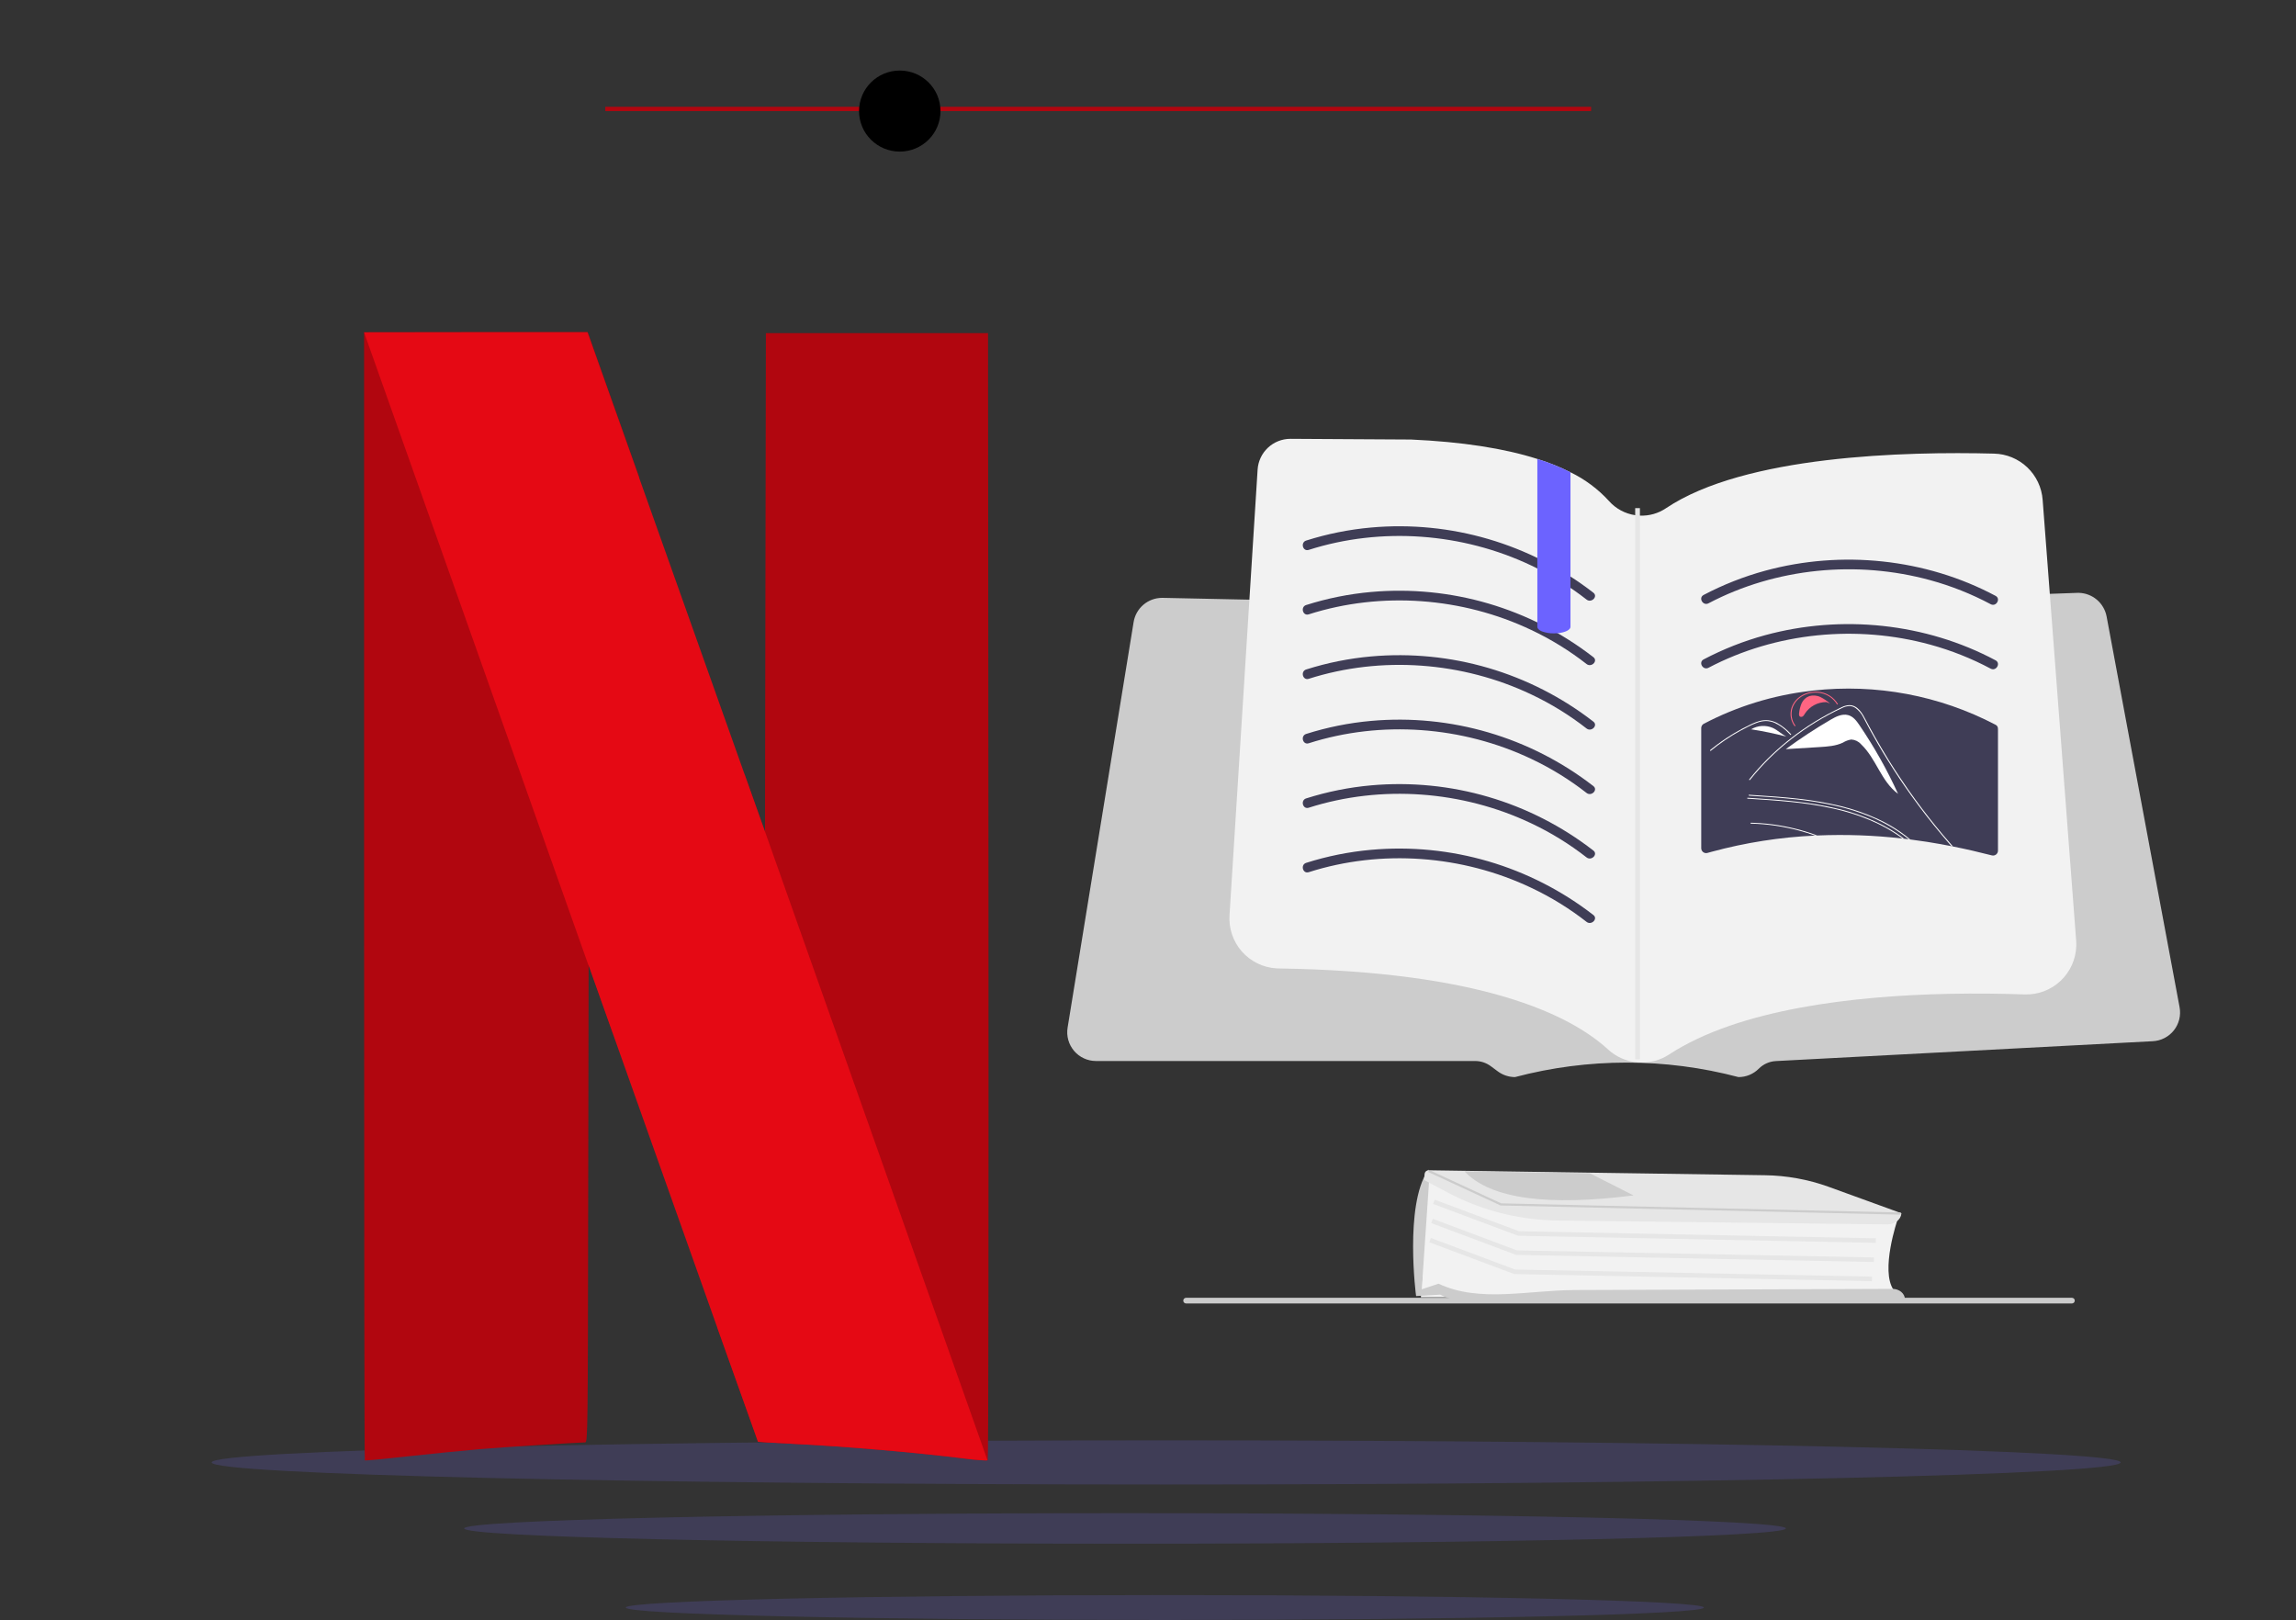<svg width="1009" height="712" viewBox="0 0 1009 712" fill="none" xmlns="http://www.w3.org/2000/svg">
<rect x="0" y="0" width="1009" height="712" fill="#333333" stroke="none"/>
<g id="movie 1" clip-path="url(#clip0_5_55)">
<path id="Vector" d="M699.22 46.936H266V48.811H699.22V46.936Z" fill="#B1060F"/>
<path id="Vector_2" d="M395.411 66.622C405.293 66.622 413.305 58.648 413.305 48.811C413.305 38.974 405.293 31 395.411 31C385.528 31 377.517 38.974 377.517 48.811C377.517 58.648 385.528 66.622 395.411 66.622Z" fill="black"/>
<path id="Vector_3" d="M512.473 652.396C744.142 652.396 931.947 648.054 931.947 642.698C931.947 637.342 744.142 633 512.473 633C280.805 633 93 637.342 93 642.698C93 648.054 280.805 652.396 512.473 652.396Z" fill="#3F3D56"/>
<path id="Vector_4" d="M494.405 678.428C654.791 678.428 784.809 675.422 784.809 671.714C784.809 668.006 654.791 665 494.405 665C334.019 665 204 668.006 204 671.714C204 675.422 334.019 678.428 494.405 678.428Z" fill="#3F3D56"/>
<path id="Vector_5" d="M511.896 711.954C642.73 711.954 748.792 709.502 748.792 706.477C748.792 703.452 642.73 701 511.896 701C381.062 701 275 703.452 275 706.477C275 709.502 381.062 711.954 511.896 711.954Z" fill="#3F3D56"/>
<path id="path4155" d="M336.579 146.391L336.382 255.958L336.186 365.524L327.144 340.089V340.023L315.416 583.939C326.947 616.287 333.106 633.569 333.172 633.635C333.237 633.7 339.79 634.091 347.718 634.482C371.698 635.656 401.445 638.2 424.05 641.004C429.291 641.656 433.747 641.982 434.074 641.722C434.402 641.461 434.467 529.938 434.402 393.828L434.205 146.391L336.579 146.391Z" fill="#B1060F"/>
<path id="path4157" d="M160 146.065V393.763C160 530.003 160.131 641.591 160.328 641.787C160.524 641.982 168.976 641.135 179.198 640.026C189.419 638.917 203.506 637.482 210.517 636.895C221.262 635.982 253.498 633.961 257.168 633.895C258.281 633.895 258.347 628.352 258.478 528.96L258.675 424.024L266.472 445.937C267.651 449.329 268.044 450.372 269.223 453.698L280.952 209.848C278.462 202.87 279.772 206.522 276.955 198.566C267.389 171.631 259.264 148.87 258.937 147.826L258.281 146H160L160 146.065Z" fill="#B1060F"/>
<path id="path5721" d="M160 146.065L258.609 424.22V424.089L266.406 446.003C309.715 568.025 332.975 633.504 333.106 633.635C333.172 633.7 339.724 634.091 347.652 634.482C371.633 635.656 401.379 638.2 423.984 641.004C429.16 641.656 433.681 641.982 433.943 641.722L336.186 365.458V365.524L327.144 340.089C318.299 315.241 312.402 298.61 276.824 198.566C267.258 171.631 259.133 148.87 258.806 147.826L258.15 146H209.075L160 146.065Z" fill="#E50914"/>
<g id="reading 2">
<g id="reading 1">
<path id="Vector_6" d="M668.423 570.129C660.492 569.565 658.423 571.129 646.423 570.129H624.423L627.285 517.481L661.92 531.359L834.034 535.584L833.933 535.876C833.855 536.101 826.213 558.453 832.186 566.918L832.434 567.268L831.951 567.273L674.063 568.72C672.339 568.736 670.134 570.251 668.423 570.129Z" fill="#F2F2F2"/>
<path id="Vector_2_2" d="M677.351 570.817C662.029 569.727 646.164 575.683 632.923 568.959L622.338 569.6L622.308 569.511C622.226 569.267 617.226 529.925 627.334 514.672L627.779 514L628.127 517.613L624.795 566.621L632.18 564.156C650.117 572.599 671.45 567.023 691.98 566.945L831.694 566.429C834.621 566.419 837.059 568.419 837.137 570.888L837.144 571.129L685.79 571.117C682.967 571.117 680.154 571.017 677.351 570.817Z" fill="#CCCCCC"/>
<path id="Vector_3_2" d="M824.33 546.202L667.103 543.077L666.942 543.017L629.795 529.095L630.497 527.222L667.484 541.085L824.37 544.202L824.33 546.202Z" fill="#E6E6E6"/>
<path id="Vector_4_2" d="M823.491 554.621L666.264 551.496L666.104 551.436L628.956 537.514L629.658 535.641L666.646 549.504L823.531 552.621L823.491 554.621Z" fill="#E6E6E6"/>
<path id="Vector_5_2" d="M822.652 563.041L665.425 559.915L665.265 559.855L628.117 545.932L628.819 544.059L665.807 557.923L822.692 561.041L822.652 563.041Z" fill="#E6E6E6"/>
<path id="Vector_6_2" d="M678.437 536.128C663.859 535.143 649.646 531.133 636.703 524.352L625.806 518.572L626.09 515.715C626.17 515.295 626.401 514.92 626.741 514.661C627.08 514.403 627.503 514.278 627.929 514.313L628.891 514.325L775.519 516.483C785.116 516.602 794.625 518.327 803.652 521.588L835.6 533.187L835.583 533.356C835.314 536.048 832.6 538.128 829.403 538.091L684.969 536.399C682.784 536.373 680.607 536.283 678.437 536.128Z" fill="#E6E6E6"/>
<path id="Vector_7" d="M835.293 533.806L835.26 533.804L659.426 529.775L659.304 529.719L627.602 515.038L627.924 514.547L628.887 514.559L659.72 528.845L833.924 532.833L835.32 532.866L835.293 533.806Z" fill="#CCCCCC"/>
<path id="Vector_8" d="M698.597 515.587L696.365 515.555L645.973 514.81L643.586 514.776C655.099 527.034 680.558 530.101 717.874 525.352L698.597 515.587Z" fill="#CCCCCC"/>
<path id="f02c4e45-f306-4b42-b3ad-5ddd3016d7d2" d="M521.247 572.842H910.528C910.859 572.842 911.176 572.711 911.41 572.477C911.644 572.243 911.775 571.926 911.775 571.595C911.775 571.264 911.644 570.947 911.41 570.713C911.176 570.479 910.859 570.348 910.528 570.348H521.247C520.916 570.348 520.599 570.479 520.365 570.713C520.131 570.947 520 571.264 520 571.595C520 571.926 520.131 572.243 520.365 572.477C520.599 572.711 520.916 572.842 521.247 572.842Z" fill="#CCCCCC"/>
<path id="Vector_9" d="M851.032 364.769V365.421C849.63 363.778 848.199 362.149 846.783 360.52C846.188 359.84 845.593 359.16 844.998 358.48C842.477 355.619 839.941 352.768 837.392 349.925C834.828 347.092 832.264 344.26 829.672 341.441C829.049 340.761 828.426 340.081 827.789 339.401C827.278 338.83 826.724 338.3 826.131 337.815C825.533 337.317 824.846 336.937 824.106 336.696C823.254 336.46 822.356 336.45 821.5 336.668C820.522 336.894 819.587 337.249 818.639 337.546C817.661 337.872 816.698 338.183 815.721 338.495C813.766 339.132 811.826 339.77 809.871 340.407C809.847 340.417 809.822 340.422 809.797 340.421C809.771 340.421 809.746 340.416 809.723 340.406C809.699 340.396 809.678 340.382 809.66 340.364C809.642 340.346 809.628 340.324 809.619 340.301L809.616 340.294C809.605 340.267 809.6 340.238 809.601 340.209C809.602 340.18 809.61 340.152 809.623 340.126C809.637 340.1 809.656 340.078 809.679 340.06C809.702 340.043 809.729 340.031 809.758 340.025C810.239 339.869 810.735 339.713 811.231 339.557C813.199 338.906 815.154 338.268 817.123 337.631C818.1 337.305 819.077 336.994 820.055 336.682C820.961 336.338 821.919 336.146 822.888 336.115C824.47 336.229 825.954 336.926 827.052 338.07C827.661 338.637 828.214 339.231 828.766 339.841C829.417 340.549 830.069 341.257 830.721 341.965C833.341 344.826 835.942 347.697 838.525 350.577C841.117 353.466 843.685 356.361 846.23 359.26C846.414 359.472 846.598 359.685 846.783 359.897C848.213 361.511 849.615 363.141 851.032 364.769Z" fill="white"/>
<path id="Vector_10" d="M825.911 340.425C825.376 339.735 824.663 339.205 823.849 338.892L823.043 338.92C829.365 348.757 837.647 357.185 847.373 363.678C840.219 355.927 833.065 348.176 825.911 340.425Z" fill="white"/>
<path id="Vector_11" d="M957.841 442.655L925.754 270.845C925.205 268.013 923.71 265.451 921.514 263.58C919.318 261.709 916.551 260.64 913.668 260.547C913.408 260.541 913.149 260.541 912.889 260.547L891.031 261.331L888.678 261.418L877.769 261.81L875.416 261.891L868.399 262.144L726.901 267.224C726.688 267.236 726.469 267.236 726.256 267.23L694.548 266.567L682.814 266.325L682.44 266.319L673.779 266.134L598.314 264.566L578.306 264.145L568.44 263.943L566.076 263.891L554.826 263.661L552.468 263.609L540.959 263.372L538.601 263.32L525.956 263.055L523.972 263.015L512.694 262.778L510.913 262.744H510.653C507.659 262.756 504.765 263.826 502.484 265.766C500.203 267.705 498.681 270.389 498.187 273.342L469.167 451.627C468.872 453.433 468.973 455.281 469.464 457.044C469.955 458.807 470.823 460.442 472.008 461.836C473.193 463.231 474.667 464.35 476.328 465.118C477.989 465.886 479.797 466.284 481.627 466.284H648.288C650.741 466.291 653.128 467.078 655.103 468.533L658.263 470.874C660.441 472.476 663.072 473.345 665.776 473.353C697.964 464.857 731.806 464.857 763.994 473.353C765.654 473.357 767.297 473.032 768.831 472.397C770.364 471.761 771.756 470.828 772.926 469.651C774.926 467.651 777.596 466.462 780.421 466.313L946.09 457.583C947.887 457.489 949.642 457.012 951.24 456.185C952.837 455.357 954.239 454.198 955.352 452.784C956.464 451.371 957.262 449.736 957.692 447.989C958.121 446.242 958.172 444.423 957.841 442.655Z" fill="#CCCCCC"/>
<path id="Vector_12" d="M912.441 415.863C912.228 421.685 909.712 427.185 905.446 431.152C901.18 435.12 895.513 437.232 889.691 437.023C880.071 436.683 868.591 436.513 856.131 436.773C815.441 437.643 764.321 443.243 733.571 463.383C729.706 465.92 725.139 467.172 720.521 466.963C720.181 466.943 719.851 466.923 719.511 466.893C714.723 466.455 710.211 464.456 706.671 461.203C689.731 445.703 650.881 426.933 561.951 425.613C561.581 425.613 561.221 425.593 560.861 425.573C557.98 425.392 555.164 424.644 552.573 423.374C549.981 422.104 547.665 420.335 545.758 418.17C543.85 416.004 542.388 413.483 541.455 410.752C540.522 408.021 540.137 405.133 540.321 402.253L549.061 263.543L550.371 242.753L552.671 206.383C552.903 202.72 554.52 199.283 557.195 196.77C559.87 194.257 563.401 192.856 567.071 192.853H567.161L620.141 193.163C642.461 194.173 660.947 197.016 675.601 201.693C680.606 203.245 685.476 205.205 690.161 207.553C696.56 210.655 702.309 214.948 707.101 220.203C710.086 223.559 714.157 225.758 718.601 226.413C719.29 226.516 719.984 226.579 720.681 226.603C724.779 226.772 728.823 225.615 732.211 223.303C766.821 200.113 837.351 198.353 876.301 199.353C881.748 199.48 886.953 201.63 890.901 205.385C894.85 209.139 897.26 214.229 897.661 219.663L899.241 240.353L900.811 260.983L909.871 380.213L912.391 413.383C912.452 414.208 912.469 415.036 912.441 415.863Z" fill="#F2F2F2"/>
<path id="Vector_13" d="M575.131 241.663C607.058 231.476 642.677 234.173 672.924 248.523C681.554 252.597 689.704 257.617 697.225 263.491C699.353 265.161 702.38 262.174 700.23 260.487C672.449 238.939 637.543 228.703 602.525 231.835C592.837 232.702 583.273 234.623 574.002 237.565C571.406 238.393 572.516 242.497 575.131 241.663Z" fill="#3F3D56"/>
<path id="Vector_14" d="M750.815 265.14C780.499 249.537 816.045 246.135 848.319 254.992C857.52 257.51 866.412 261.046 874.831 265.533C877.243 266.82 879.392 263.153 876.976 261.864C846.216 245.45 809.292 241.672 775.701 250.821C766.331 253.378 757.267 256.949 748.67 261.47C746.249 262.743 748.394 266.412 750.815 265.14Z" fill="#3F3D56"/>
<path id="Vector_15" d="M750.815 293.468C780.499 277.866 816.045 274.463 848.319 283.32C857.52 285.839 866.412 289.374 874.831 293.861C877.243 295.148 879.392 291.481 876.976 290.192C846.216 273.779 809.292 270 775.701 279.15C766.331 281.707 757.267 285.277 748.67 289.799C746.249 291.071 748.394 294.74 750.815 293.468Z" fill="#3F3D56"/>
<path id="Vector_16" d="M878.015 320.276C878.038 319.912 877.95 319.549 877.763 319.234C877.576 318.92 877.299 318.67 876.968 318.515C852.327 305.612 824.387 300.379 796.746 303.489C796.573 303.502 796.413 303.53 796.226 303.544H796.219C796.049 303.559 795.88 303.585 795.713 303.62C779.273 305.512 763.324 310.428 748.671 318.12C748.352 318.31 748.087 318.58 747.904 318.904C747.72 319.227 747.624 319.592 747.624 319.964V372.81C747.629 373.135 747.709 373.455 747.856 373.745C748.003 374.035 748.214 374.288 748.473 374.484C748.732 374.681 749.033 374.816 749.352 374.879C749.671 374.942 750 374.932 750.315 374.849C750.966 374.662 751.618 374.481 752.284 374.308C767.097 370.298 782.304 367.919 797.634 367.214C797.96 367.2 798.286 367.186 798.625 367.172C811.111 366.636 823.62 367.086 836.036 368.518C836.296 368.532 836.555 368.56 836.812 368.601C837.45 368.67 838.102 368.746 838.74 368.83C838.996 368.857 839.239 368.885 839.475 368.927C841.957 369.239 844.419 369.592 846.888 369.974C850.452 370.542 854.016 371.176 857.58 371.874C857.802 371.915 858.031 371.971 858.26 372.013C863.98 373.15 869.673 374.467 875.339 375.923C875.654 376.005 875.984 376.014 876.303 375.949C876.623 375.884 876.923 375.748 877.182 375.55C877.441 375.353 877.652 375.099 877.799 374.808C877.946 374.517 878.024 374.197 878.029 373.871V320.359C878.031 320.331 878.027 320.302 878.015 320.276Z" fill="#3F3D56"/>
<path id="Vector_17" d="M800.078 306.37C798.521 305.608 796.736 305.451 795.071 305.93C794.335 306.206 793.661 306.625 793.089 307.164C792.516 307.702 792.056 308.349 791.736 309.067C791.159 310.442 790.789 311.896 790.638 313.381C790.55 313.965 790.545 314.701 791.132 314.974C791.345 315.051 791.575 315.069 791.797 315.025C792.019 314.981 792.225 314.877 792.393 314.724C792.696 314.425 792.946 314.077 793.131 313.694C794.15 312.108 795.553 310.805 797.209 309.905C798.864 309.005 800.72 308.536 802.605 308.543L804.174 309.168C802.94 308.057 801.562 307.116 800.078 306.37Z" fill="#FF6582"/>
<path id="Vector_18" d="M817.056 318.55C815.839 316.758 814.396 314.844 812.137 314.259C809.521 313.582 806.833 314.928 804.553 316.256C797.774 320.204 791.209 324.51 784.887 329.154L784.894 329.224L799.569 328.323C803.103 328.106 806.759 327.859 809.883 326.371C811.004 325.668 812.258 325.201 813.566 324.999C814.378 325.043 815.173 325.248 815.905 325.6C816.637 325.953 817.293 326.448 817.833 327.055C824.596 333.466 826.554 343.269 834.141 348.901C829.313 338.32 823.597 328.167 817.056 318.55Z" fill="white"/>
<path id="Vector_19" d="M798.628 367.171C798.288 367.186 797.962 367.2 797.636 367.214C795.271 366.364 792.849 365.613 790.399 364.962C788.812 364.537 787.198 364.155 785.583 363.829C783.755 363.432 781.914 363.121 780.073 362.851C776.567 362.342 773.034 362.044 769.492 361.959C769.466 361.962 769.438 361.959 769.413 361.951C769.387 361.943 769.363 361.929 769.343 361.911C769.323 361.893 769.307 361.871 769.296 361.846C769.285 361.822 769.279 361.795 769.279 361.768C769.279 361.741 769.285 361.714 769.296 361.69C769.307 361.665 769.323 361.643 769.343 361.625C769.363 361.607 769.387 361.593 769.413 361.585C769.438 361.577 769.466 361.574 769.492 361.577C769.945 361.577 770.399 361.591 770.838 361.619C774.387 361.75 777.925 362.096 781.433 362.653C783.26 362.951 785.087 363.305 786.9 363.701C788.543 364.07 790.186 364.481 791.801 364.934C794.109 365.585 796.385 366.331 798.628 367.171Z" fill="white"/>
<path id="Vector_20" d="M839.477 368.928C839.237 368.885 838.996 368.857 838.741 368.829C837.763 368.021 836.772 367.257 835.738 366.506C834.449 365.571 833.118 364.693 831.758 363.871C828.746 362.043 825.603 360.443 822.353 359.084C817.215 356.944 811.896 355.266 806.461 354.07C800.26 352.711 793.984 351.728 787.665 351.124C781.348 350.472 775.002 350.076 768.657 349.679C768.388 349.665 768.373 349.268 768.657 349.282C769.45 349.339 770.243 349.381 771.05 349.438C777.467 349.835 783.883 350.288 790.257 351.01C796.577 351.688 802.846 352.776 809.024 354.268C814.299 355.568 819.447 357.336 824.407 359.551C827.259 360.833 830.023 362.305 832.678 363.956C834.364 365.019 835.993 366.152 837.551 367.356C838.203 367.866 838.854 368.376 839.477 368.928Z" fill="white"/>
<path id="Vector_21" d="M836.814 368.602C836.556 368.561 836.296 368.532 836.035 368.517C835.738 368.276 835.426 368.05 835.115 367.823C832.934 366.262 830.659 364.838 828.302 363.56C826.161 362.396 823.963 361.342 821.715 360.401C816.58 358.255 811.261 356.577 805.823 355.387C799.623 354.029 793.346 353.045 787.027 352.441C780.71 351.789 774.365 351.393 768.019 350.996C767.75 350.968 767.75 350.585 768.019 350.6C768.827 350.656 769.62 350.699 770.413 350.755C776.829 351.152 783.246 351.605 789.619 352.328C795.939 353.005 802.209 354.093 808.387 355.585C813.662 356.883 818.81 358.651 823.769 360.869C825.639 361.718 827.466 362.639 829.251 363.645C831.897 365.098 834.426 366.755 836.814 368.602Z" fill="white"/>
<path id="Vector_22" d="M858.259 372.016C858.032 371.973 857.805 371.917 857.579 371.874C857.324 371.605 857.083 371.322 856.842 371.038C855.624 369.636 854.42 368.22 853.23 366.789C848.542 361.208 844.095 355.458 839.902 349.594C836.304 344.58 832.891 339.467 829.662 334.254C828.118 331.79 826.63 329.297 825.172 326.775C824.038 324.821 822.934 322.862 821.857 320.897C821.545 320.331 821.248 319.764 820.951 319.198C820.256 317.866 819.562 316.521 818.826 315.203C818.025 313.59 816.85 312.191 815.398 311.124C814.673 310.638 813.833 310.35 812.962 310.288C811.734 310.293 810.526 310.605 809.449 311.195C801.525 314.885 794.049 319.471 787.169 324.863C780.449 330.09 774.373 336.095 769.067 342.753C768.898 342.951 768.529 342.767 768.685 342.554C769.322 341.761 769.974 340.968 770.625 340.189C775.724 334.157 781.467 328.7 787.75 323.914C787.764 323.9 787.792 323.886 787.806 323.872C788.359 323.433 788.911 323.008 789.478 322.597C792.986 320.014 796.636 317.631 800.413 315.458C802.339 314.339 804.308 313.277 806.319 312.271C806.815 312.017 807.325 311.762 807.834 311.521C808.344 311.266 808.854 311.025 809.364 310.784C810.374 310.269 811.477 309.966 812.608 309.892C816.545 309.835 818.571 313.801 819.973 316.478C820.412 317.314 820.866 318.15 821.305 318.985C823.004 322.144 824.775 325.288 826.616 328.39C827.735 330.317 828.896 332.229 830.072 334.127C831.758 336.832 833.486 339.509 835.285 342.172C835.285 342.174 835.285 342.177 835.285 342.177C835.286 342.179 835.288 342.182 835.288 342.182C835.29 342.183 835.291 342.184 835.293 342.185C835.295 342.186 835.296 342.186 835.298 342.186C837.38 345.331 839.548 348.418 841.786 351.492C845.624 356.747 849.647 361.884 853.854 366.903C855.299 368.63 856.767 370.335 858.259 372.016Z" fill="white"/>
<path id="Vector_23" d="M807.726 309.46L807.334 309.631C806.436 308.116 805.178 306.846 803.672 305.934C802.165 305.021 800.456 304.496 798.697 304.403C792.899 303.991 787.805 307.856 787.342 313.017C787.154 315.142 787.769 317.261 789.066 318.955L788.702 319.17C787.351 317.406 786.711 315.199 786.906 312.986C787.388 307.611 792.693 303.587 798.732 304.016C800.564 304.112 802.343 304.66 803.912 305.609C805.481 306.559 806.791 307.882 807.726 309.46Z" fill="#FF6582"/>
<path id="Vector_24" d="M779.072 319.903C777.55 319.241 775.892 318.951 774.236 319.056C772.58 319.162 770.972 319.66 769.547 320.509C774.751 321.308 779.911 322.38 785.003 323.72C782.894 322.62 781.245 320.897 779.072 319.903Z" fill="white"/>
<path id="Vector_25" d="M769.517 320.505L768.944 320.919C769.138 320.774 769.34 320.638 769.547 320.509L769.517 320.505Z" fill="white"/>
<path id="Vector_26" d="M786.777 322.909C786.548 322.683 786.321 322.456 786.091 322.229C784.328 320.311 782.205 318.757 779.843 317.657C778.64 317.15 777.35 316.884 776.045 316.873C774.696 316.905 773.363 317.164 772.101 317.639C771.507 317.85 770.927 318.09 770.355 318.345C769.702 318.637 769.06 318.95 768.421 319.264C767.222 319.855 766.038 320.472 764.87 321.114C762.546 322.393 760.295 323.769 758.117 325.242C756.987 326.006 755.881 326.796 754.799 327.61C753.792 328.366 752.805 329.143 751.839 329.94C751.632 330.11 751.324 329.835 751.53 329.666C751.785 329.454 752.043 329.245 752.3 329.037C753.028 328.452 753.767 327.878 754.518 327.315C755.887 326.286 757.292 325.297 758.732 324.348C760.972 322.872 763.288 321.495 765.682 320.219C766.878 319.582 768.091 318.971 769.32 318.387C769.691 318.211 770.067 318.039 770.446 317.876C771.314 317.487 772.209 317.163 773.124 316.906C774.437 316.529 775.81 316.409 777.168 316.552C778.468 316.718 779.731 317.107 780.899 317.701C783.215 318.999 785.304 320.665 787.085 322.633C787.271 322.82 786.964 323.096 786.777 322.909Z" fill="white"/>
<path id="Vector_27" d="M575.131 269.991C607.058 259.805 642.677 262.501 672.924 276.852C681.554 280.925 689.704 285.945 697.225 291.819C699.353 293.489 702.38 290.502 700.23 288.815C672.449 267.267 637.543 257.031 602.525 260.163C592.837 261.03 583.273 262.951 574.002 265.893C571.406 266.721 572.516 270.825 575.131 269.991Z" fill="#3F3D56"/>
<path id="Vector_28" d="M575.131 298.319C607.058 288.133 642.677 290.83 672.924 305.18C681.554 309.253 689.704 314.273 697.225 320.148C699.353 321.817 702.38 318.831 700.23 317.143C672.449 295.595 637.543 285.359 602.525 288.491C592.837 289.358 583.273 291.28 574.002 294.222C571.406 295.05 572.516 299.154 575.131 298.319Z" fill="#3F3D56"/>
<path id="Vector_29" d="M575.131 326.647C607.058 316.461 642.677 319.158 672.924 333.508C681.554 337.581 689.704 342.601 697.225 348.476C699.353 350.146 702.38 347.159 700.23 345.471C672.449 323.923 637.543 313.687 602.525 316.819C592.837 317.686 583.273 319.608 574.002 322.55C571.406 323.378 572.516 327.482 575.131 326.647Z" fill="#3F3D56"/>
<path id="Vector_30" d="M575.131 354.976C607.058 344.789 642.677 347.486 672.924 361.836C681.554 365.91 689.704 370.93 697.225 376.804C699.353 378.474 702.38 375.487 700.23 373.799C672.449 352.252 637.543 342.016 602.525 345.148C592.837 346.015 583.273 347.936 574.002 350.878C571.406 351.706 572.516 355.81 575.131 354.976Z" fill="#3F3D56"/>
<path id="Vector_31" d="M575.131 383.304C607.058 373.117 642.677 375.814 672.924 390.165C681.554 394.238 689.704 399.258 697.225 405.132C699.353 406.802 702.38 403.815 700.23 402.128C672.449 380.58 637.543 370.344 602.525 373.476C592.837 374.343 583.273 376.264 574.002 379.206C571.406 380.034 572.516 384.138 575.131 383.304Z" fill="#3F3D56"/>
<path id="Vector_32" d="M690.161 207.553V275.483C690.161 276.833 687.801 277.963 684.621 278.273C684.594 278.271 684.567 278.275 684.541 278.283C684.011 278.323 683.451 278.353 682.881 278.353C681.128 278.385 679.383 278.1 677.731 277.513C677.581 277.453 677.431 277.383 677.281 277.323C677.141 277.243 676.991 277.173 676.851 277.093C676.061 276.623 675.601 276.073 675.601 275.483V201.693C680.606 203.245 685.476 205.205 690.161 207.553Z" fill="#6C63FF"/>
<path id="Vector_33" d="M720.679 223.308H718.599V465.543H720.679V223.308Z" fill="#E6E6E6"/>
</g>
</g>
</g>
<defs>
<clipPath id="clip0_5_55">
<rect width="1009" height="712" fill="white"/>
</clipPath>
</defs>
</svg>
